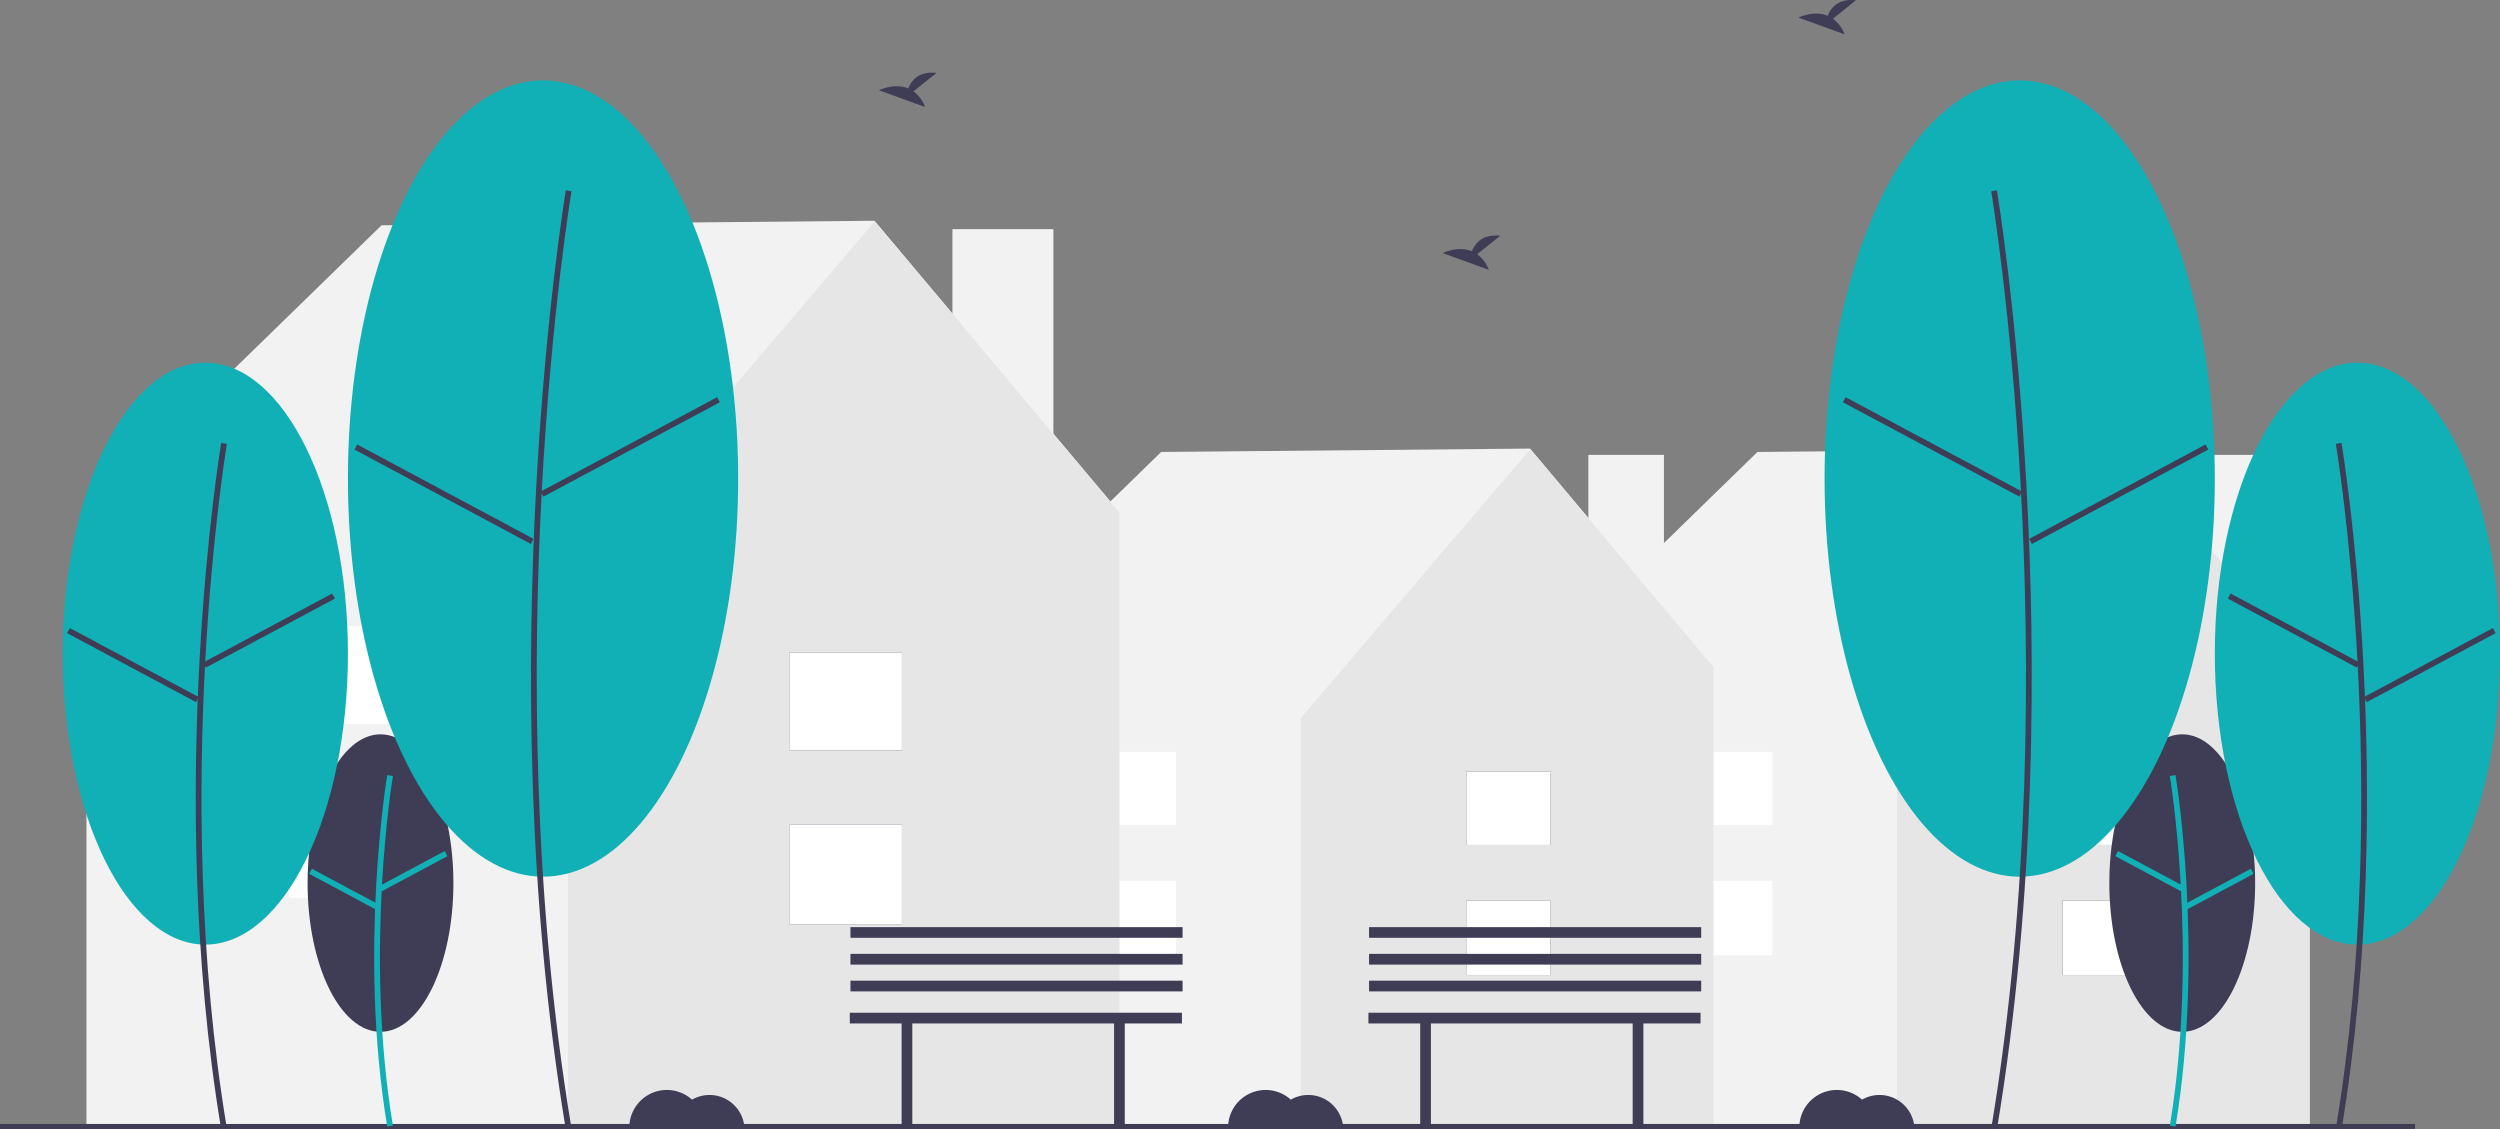 <svg xmlns="http://www.w3.org/2000/svg" data-name="Layer 1" width="997.861" height="450.808"><rect width="100%" height="100%" fill="#808080" stroke="none"/><path fill="#f2f2f2" d="M871.992 181.558h30.159v104.398h-30.159z"/><path fill="#f2f2f2" d="M922.068 266.317l-73.353-87.265-147.24 1.346-89.319 86.998 1.805 1.16h-.645v180.957h308.555V268.556l.197-2.239z"/><path fill="#e6e6e6" d="M848.792 179.238l-91.638 107.436v162.839h164.717V266.236l-73.079-86.998z"/><path fill="#3f3d56" d="M823.272 359.461h33.639v29.733h-33.639zM823.272 307.996h33.639v29.262h-33.639z"/><path fill="#fff" d="M823.272 359.461h33.639v29.733h-33.639zM823.272 307.996h33.639v29.262h-33.639zM673.777 351.571h33.639v29.733h-33.639zM673.777 300.106h33.639v29.262h-33.639z"/><path fill="#f2f2f2" d="M633.992 181.558h30.159v104.398h-30.159z"/><path fill="#f2f2f2" d="M684.068 266.317l-73.353-87.265-147.24 1.346-89.319 86.998 1.805 1.16h-.645v180.957h308.555V268.556l.197-2.239z"/><path fill="#e6e6e6" d="M610.792 179.238l-91.638 107.436v162.839h164.717V266.236l-73.079-86.998z"/><path fill="#3f3d56" d="M585.272 359.461h33.639v29.733h-33.639zM585.272 307.996h33.639v29.262h-33.639z"/><path fill="#fff" d="M585.272 359.461h33.639v29.733h-33.639zM585.272 307.996h33.639v29.262h-33.639zM435.777 351.571h33.639v29.733h-33.639zM435.777 300.106h33.639v29.262h-33.639z"/><path fill="#f2f2f2" d="M380.154 91.46h40.3v139.501h-40.3z"/><path fill="#f2f2f2" d="M447.068 204.718L349.051 88.112 152.302 89.91 32.951 206.161l2.411 1.55h-.861v241.802h412.303V207.711l.264-2.993z"/><path fill="#e6e6e6" d="M349.153 88.36L226.702 231.921v217.592h220.102V204.611L349.153 88.36z"/><path fill="#3f3d56" d="M315.053 329.181h44.95v39.731h-44.95zM315.053 260.412h44.95v39.101h-44.95z"/><path fill="#fff" d="M315.053 329.181h44.95v39.731h-44.95zM315.053 260.412h44.95v39.101h-44.95zM115.29 318.639h44.95v39.731h-44.95zM115.29 249.869h44.95v39.101h-44.95z"/><path fill="#3f3d56" d="M0 448.62h963.951v2H0z"/><ellipse cx="151.872" cy="352.472" rx="29.099" ry="59.374" fill="#3f3d56"/><path d="M154.56 449.658c-11.655-69.925-.118-139.598 0-140.293l2.267.384c-.117.692-11.588 69.999 0 139.532z" fill="#11afb6"/><path fill="#11afb6" d="M151.178 353.78l26.313-14.075 1.085 2.028-26.313 14.074zM123.406 348.783l1.085-2.028 26.31 14.083-1.085 2.027z"/><ellipse cx="81.955" cy="260.903" rx="56.915" ry="116.129" fill="#11afb6"/><path d="M88.295 450.808c-22.765-136.585-.23-272.673 0-274.032l2.267.384c-.23 1.356-22.698 137.077 0 273.27z" fill="#3f3d56"/><path fill="#3f3d56" d="M81.114 264.43l51.468-27.53 1.085 2.029-51.468 27.529zM26.797 252.72l1.086-2.029 51.46 27.544-1.085 2.028z"/><ellipse cx="216.754" cy="191.008" rx="77.883" ry="158.914" fill="#11afb6"/><path d="M225.847 450.808c-31.14-186.837-.315-372.992 0-374.85l2.267.384c-.314 1.855-31.073 187.644 0 374.089z" fill="#3f3d56"/><path fill="#3f3d56" d="M215.803 196.207l70.43-37.671 1.084 2.028-70.429 37.67zM141.474 179.434l1.085-2.027 70.42 37.69-1.086 2.027z"/><ellipse cx="871.029" cy="352.472" rx="29.099" ry="59.374" fill="#3f3d56"/><path d="M868.342 449.658c11.655-69.925.117-139.598 0-140.293l-2.267.384c.117.692 11.588 69.999-.001 139.532z" fill="#11afb6"/><path fill="#11afb6" d="M844.325 341.733l1.085-2.029 26.313 14.075-1.085 2.028zM872.1 360.838l26.31-14.083 1.085 2.028-26.31 14.082z"/><ellipse cx="940.946" cy="260.903" rx="56.915" ry="116.129" fill="#11afb6"/><path d="M934.607 450.808c22.765-136.585.23-272.673 0-274.032l-2.268.384c.23 1.356 22.699 137.077 0 273.27z" fill="#3f3d56"/><path fill="#3f3d56" d="M889.234 238.928l1.085-2.028 51.468 27.53-1.085 2.028zM943.559 278.235l51.46-27.544 1.086 2.028-51.46 27.544z"/><ellipse cx="806.148" cy="191.008" rx="77.883" ry="158.914" fill="#11afb6"/><path d="M797.055 450.808c31.14-186.837.314-372.992 0-374.85l-2.268.384c.315 1.855 31.074 187.644 0 374.089z" fill="#3f3d56"/><path fill="#3f3d56" d="M735.584 160.563l1.085-2.028 70.429 37.671-1.085 2.028zM809.923 215.097l70.42-37.69 1.084 2.028-70.419 37.69zM589.604 101.466l9.206-7.363c-7.151-.789-10.09 3.111-11.292 6.198-5.587-2.32-11.67.72-11.67.72l18.42 6.688a13.938 13.938 0 00-4.664-6.243zM364.604 36.466l9.206-7.363c-7.151-.789-10.09 3.111-11.292 6.198-5.587-2.32-11.67.72-11.67.72l18.42 6.688a13.938 13.938 0 00-4.664-6.243zM731.604 7.466L740.81.103c-7.151-.789-10.09 3.111-11.292 6.198-5.587-2.32-11.67.72-11.67.72l18.42 6.688a13.938 13.938 0 00-4.664-6.243zM750.19 437.052a13.918 13.918 0 00-6.969 1.87 14.982 14.982 0 00-25.03 11.13h45.95a13.99 13.99 0 00-13.95-13zM283.19 437.052a13.918 13.918 0 00-6.969 1.87 14.982 14.982 0 00-25.03 11.13h45.95a13.99 13.99 0 00-13.95-13zM522.19 437.052a13.918 13.918 0 00-6.969 1.87 14.982 14.982 0 00-25.03 11.13h45.95a13.99 13.99 0 00-13.95-13zM471.759 404.228H339.191v4.276h20.675v40.626h4.276v-40.626h80.527v40.626h4.277v-40.626h22.813v-4.276zM339.452 391.434H472.02v4.276H339.452zM339.452 380.743H472.02v4.276H339.452zM339.452 370.052H472.02v4.276H339.452zM678.759 404.228H546.191v4.276h20.675v40.626h4.276v-40.626h80.527v40.626h4.277v-40.626h22.813v-4.276zM546.452 391.434H679.02v4.276H546.452zM546.452 380.743H679.02v4.276H546.452zM546.452 370.052H679.02v4.276H546.452z"/></svg>
